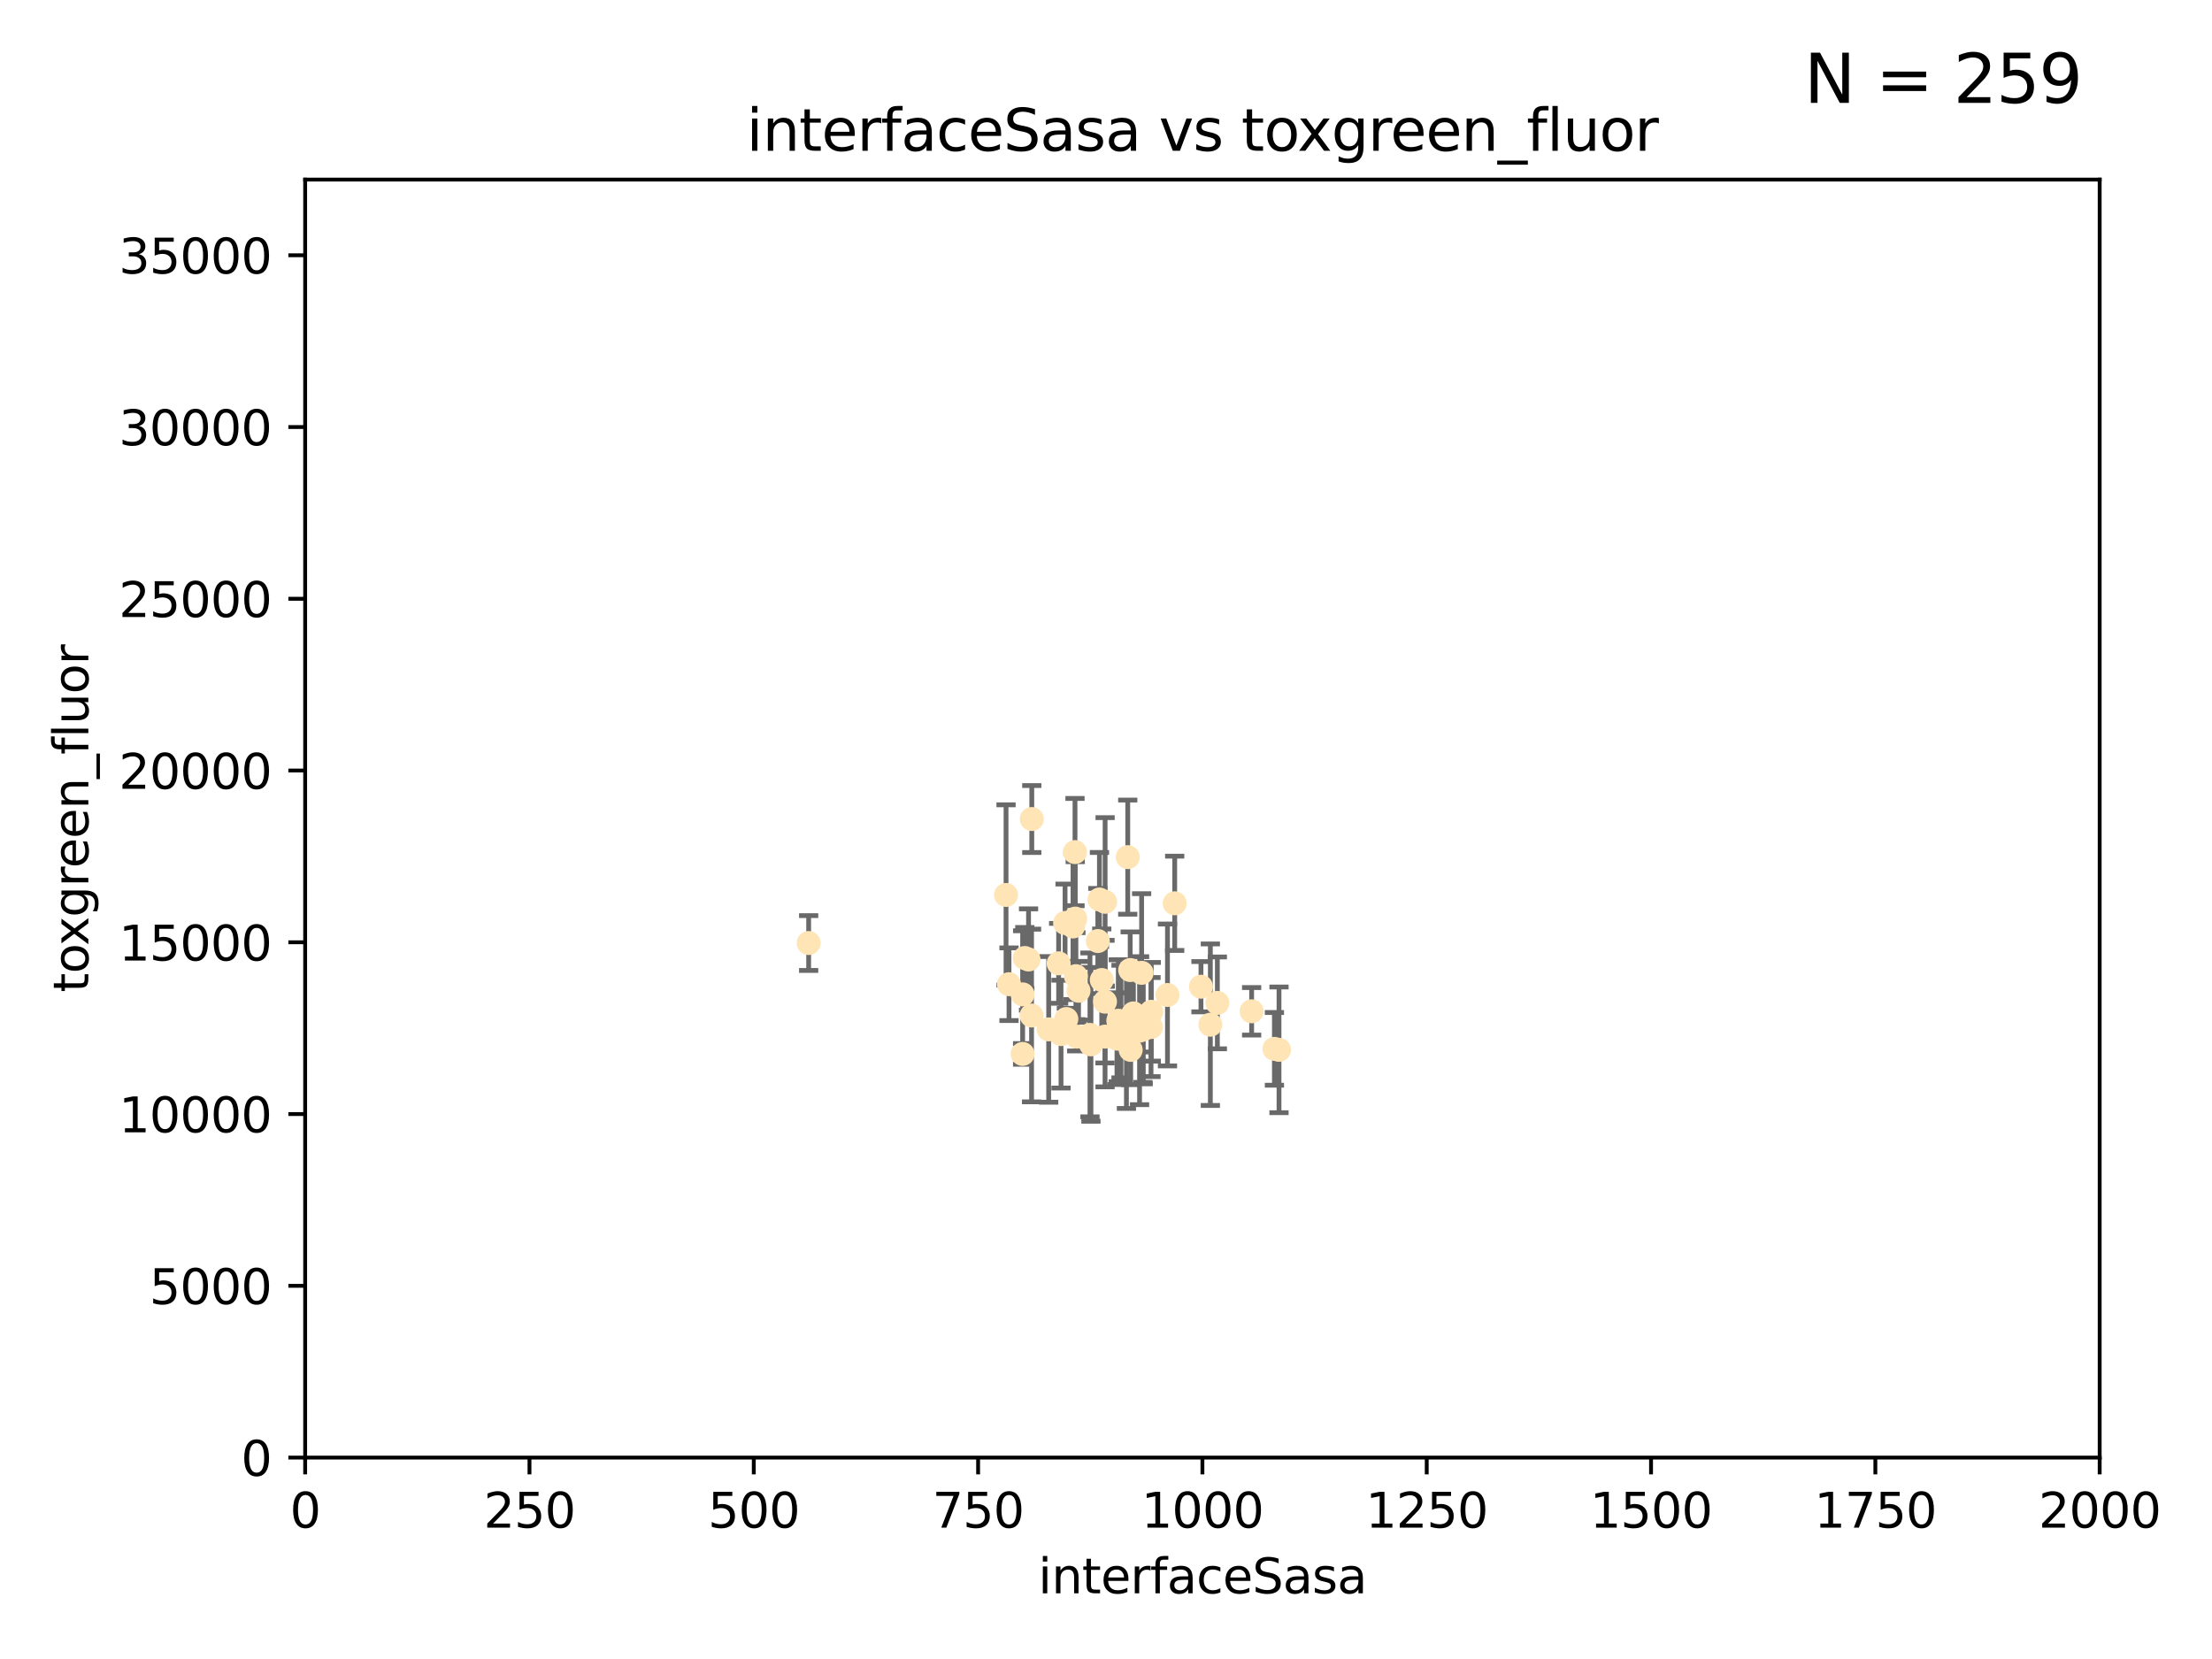 <?xml version="1.0" encoding="utf-8" standalone="no"?>
<!DOCTYPE svg PUBLIC "-//W3C//DTD SVG 1.1//EN"
  "http://www.w3.org/Graphics/SVG/1.1/DTD/svg11.dtd">
<svg xmlns:xlink="http://www.w3.org/1999/xlink" width="460.8pt" height="345.6pt" viewBox="0 0 460.8 345.6" xmlns="http://www.w3.org/2000/svg" version="1.1">
 <defs>
  <style type="text/css">*{stroke-linejoin: round; stroke-linecap: butt}</style>
 </defs>
 <g id="figure_1">
  <g id="patch_1">
   <path d="M 0 345.6 
L 460.8 345.6 
L 460.8 0 
L 0 0 
z
" style="fill: #ffffff"/>
  </g>
  <g id="axes_1">
   <g id="patch_2">
    <path d="M 63.571 303.64 
L 437.4 303.64 
L 437.4 37.411 
L 63.571 37.411 
z
" style="fill: #ffffff"/>
   </g>
   <g id="PathCollection_1">
    <defs>
     <path id="m22a53f3854" d="M 0 1.118 
C 0.297 1.118 0.581 1 0.791 0.791 
C 1 0.581 1.118 0.297 1.118 0 
C 1.118 -0.297 1 -0.581 0.791 -0.791 
C 0.581 -1 0.297 -1.118 0 -1.118 
C -0.297 -1.118 -0.581 -1 -0.791 -0.791 
C -1 -0.581 -1.118 -0.297 -1.118 0 
C -1.118 0.297 -1 0.581 -0.791 0.791 
C -0.581 1 -0.297 1.118 0 1.118 
z
" style="stroke: #ffe4b5"/>
    </defs>
    <g clip-path="url(#pc13fa989f6)">
     <use xlink:href="#m22a53f3854" x="265.484" y="218.495" style="fill: #ffe4b5; stroke: #ffe4b5"/>
     <use xlink:href="#m22a53f3854" x="234.929" y="178.555" style="fill: #ffe4b5; stroke: #ffe4b5"/>
     <use xlink:href="#m22a53f3854" x="230.202" y="215.941" style="fill: #ffe4b5; stroke: #ffe4b5"/>
     <use xlink:href="#m22a53f3854" x="244.712" y="188.175" style="fill: #ffe4b5; stroke: #ffe4b5"/>
     <use xlink:href="#m22a53f3854" x="266.441" y="218.702" style="fill: #ffe4b5; stroke: #ffe4b5"/>
     <use xlink:href="#m22a53f3854" x="210.194" y="205.03" style="fill: #ffe4b5; stroke: #ffe4b5"/>
     <use xlink:href="#m22a53f3854" x="227.06" y="215.588" style="fill: #ffe4b5; stroke: #ffe4b5"/>
     <use xlink:href="#m22a53f3854" x="229.035" y="187.381" style="fill: #ffe4b5; stroke: #ffe4b5"/>
     <use xlink:href="#m22a53f3854" x="214.94" y="170.618" style="fill: #ffe4b5; stroke: #ffe4b5"/>
     <use xlink:href="#m22a53f3854" x="236.108" y="211.111" style="fill: #ffe4b5; stroke: #ffe4b5"/>
     <use xlink:href="#m22a53f3854" x="250.185" y="205.548" style="fill: #ffe4b5; stroke: #ffe4b5"/>
     <use xlink:href="#m22a53f3854" x="214.263" y="199.882" style="fill: #ffe4b5; stroke: #ffe4b5"/>
     <use xlink:href="#m22a53f3854" x="214.893" y="211.549" style="fill: #ffe4b5; stroke: #ffe4b5"/>
     <use xlink:href="#m22a53f3854" x="243.207" y="207.272" style="fill: #ffe4b5; stroke: #ffe4b5"/>
     <use xlink:href="#m22a53f3854" x="223.529" y="193.001" style="fill: #ffe4b5; stroke: #ffe4b5"/>
     <use xlink:href="#m22a53f3854" x="224.297" y="215.945" style="fill: #ffe4b5; stroke: #ffe4b5"/>
     <use xlink:href="#m22a53f3854" x="228.699" y="196.034" style="fill: #ffe4b5; stroke: #ffe4b5"/>
     <use xlink:href="#m22a53f3854" x="221.873" y="192.271" style="fill: #ffe4b5; stroke: #ffe4b5"/>
     <use xlink:href="#m22a53f3854" x="235.439" y="202.079" style="fill: #ffe4b5; stroke: #ffe4b5"/>
     <use xlink:href="#m22a53f3854" x="233.529" y="212.81" style="fill: #ffe4b5; stroke: #ffe4b5"/>
     <use xlink:href="#m22a53f3854" x="213.484" y="199.568" style="fill: #ffe4b5; stroke: #ffe4b5"/>
     <use xlink:href="#m22a53f3854" x="222.138" y="212.281" style="fill: #ffe4b5; stroke: #ffe4b5"/>
     <use xlink:href="#m22a53f3854" x="213.034" y="207.149" style="fill: #ffe4b5; stroke: #ffe4b5"/>
     <use xlink:href="#m22a53f3854" x="230.194" y="208.663" style="fill: #ffe4b5; stroke: #ffe4b5"/>
     <use xlink:href="#m22a53f3854" x="223.991" y="191.361" style="fill: #ffe4b5; stroke: #ffe4b5"/>
     <use xlink:href="#m22a53f3854" x="235.544" y="218.71" style="fill: #ffe4b5; stroke: #ffe4b5"/>
     <use xlink:href="#m22a53f3854" x="232.688" y="216.371" style="fill: #ffe4b5; stroke: #ffe4b5"/>
     <use xlink:href="#m22a53f3854" x="239.777" y="213.954" style="fill: #ffe4b5; stroke: #ffe4b5"/>
     <use xlink:href="#m22a53f3854" x="218.46" y="214.438" style="fill: #ffe4b5; stroke: #ffe4b5"/>
     <use xlink:href="#m22a53f3854" x="237.822" y="202.659" style="fill: #ffe4b5; stroke: #ffe4b5"/>
     <use xlink:href="#m22a53f3854" x="220.534" y="200.681" style="fill: #ffe4b5; stroke: #ffe4b5"/>
     <use xlink:href="#m22a53f3854" x="230.215" y="187.862" style="fill: #ffe4b5; stroke: #ffe4b5"/>
     <use xlink:href="#m22a53f3854" x="234.656" y="216.977" style="fill: #ffe4b5; stroke: #ffe4b5"/>
     <use xlink:href="#m22a53f3854" x="260.738" y="210.674" style="fill: #ffe4b5; stroke: #ffe4b5"/>
     <use xlink:href="#m22a53f3854" x="227.263" y="217.558" style="fill: #ffe4b5; stroke: #ffe4b5"/>
     <use xlink:href="#m22a53f3854" x="239.828" y="210.774" style="fill: #ffe4b5; stroke: #ffe4b5"/>
     <use xlink:href="#m22a53f3854" x="209.576" y="186.434" style="fill: #ffe4b5; stroke: #ffe4b5"/>
     <use xlink:href="#m22a53f3854" x="224.129" y="203.351" style="fill: #ffe4b5; stroke: #ffe4b5"/>
     <use xlink:href="#m22a53f3854" x="238.14" y="214.285" style="fill: #ffe4b5; stroke: #ffe4b5"/>
     <use xlink:href="#m22a53f3854" x="223.944" y="177.503" style="fill: #ffe4b5; stroke: #ffe4b5"/>
     <use xlink:href="#m22a53f3854" x="232.962" y="212.634" style="fill: #ffe4b5; stroke: #ffe4b5"/>
     <use xlink:href="#m22a53f3854" x="252.14" y="213.466" style="fill: #ffe4b5; stroke: #ffe4b5"/>
     <use xlink:href="#m22a53f3854" x="253.598" y="208.92" style="fill: #ffe4b5; stroke: #ffe4b5"/>
     <use xlink:href="#m22a53f3854" x="238.091" y="214.469" style="fill: #ffe4b5; stroke: #ffe4b5"/>
     <use xlink:href="#m22a53f3854" x="229.519" y="204.155" style="fill: #ffe4b5; stroke: #ffe4b5"/>
     <use xlink:href="#m22a53f3854" x="221.03" y="215.426" style="fill: #ffe4b5; stroke: #ffe4b5"/>
     <use xlink:href="#m22a53f3854" x="237.392" y="214.706" style="fill: #ffe4b5; stroke: #ffe4b5"/>
     <use xlink:href="#m22a53f3854" x="213.026" y="219.552" style="fill: #ffe4b5; stroke: #ffe4b5"/>
     <use xlink:href="#m22a53f3854" x="224.678" y="206.388" style="fill: #ffe4b5; stroke: #ffe4b5"/>
     <use xlink:href="#m22a53f3854" x="168.458" y="196.449" style="fill: #ffe4b5; stroke: #ffe4b5"/>
    </g>
   </g>
   <g id="matplotlib.axis_1">
    <g id="xtick_1">
     <g id="line2d_1">
      <defs>
       <path id="mfa3b1c2ce4" d="M 0 0 
L 0 3.5 
" style="stroke: #000000; stroke-width: 0.8"/>
      </defs>
      <g>
       <use xlink:href="#mfa3b1c2ce4" x="63.571" y="303.64" style="stroke: #000000; stroke-width: 0.8"/>
      </g>
     </g>
     <g id="text_1">
      <!-- 0 -->
      <g transform="translate(60.39 318.238)scale(0.1 -0.1)">
       <defs>
        <path id="DejaVuSans-30" d="M 2034 4250 
Q 1547 4250 1301 3770 
Q 1056 3291 1056 2328 
Q 1056 1369 1301 889 
Q 1547 409 2034 409 
Q 2525 409 2770 889 
Q 3016 1369 3016 2328 
Q 3016 3291 2770 3770 
Q 2525 4250 2034 4250 
z
M 2034 4750 
Q 2819 4750 3233 4129 
Q 3647 3509 3647 2328 
Q 3647 1150 3233 529 
Q 2819 -91 2034 -91 
Q 1250 -91 836 529 
Q 422 1150 422 2328 
Q 422 3509 836 4129 
Q 1250 4750 2034 4750 
z
" transform="scale(0.016)"/>
       </defs>
       <use xlink:href="#DejaVuSans-30"/>
      </g>
     </g>
    </g>
    <g id="xtick_2">
     <g id="line2d_2">
      <g>
       <use xlink:href="#mfa3b1c2ce4" x="110.3" y="303.64" style="stroke: #000000; stroke-width: 0.8"/>
      </g>
     </g>
     <g id="text_2">
      <!-- 250 -->
      <g transform="translate(100.756 318.238)scale(0.1 -0.1)">
       <defs>
        <path id="DejaVuSans-32" d="M 1228 531 
L 3431 531 
L 3431 0 
L 469 0 
L 469 531 
Q 828 903 1448 1529 
Q 2069 2156 2228 2338 
Q 2531 2678 2651 2914 
Q 2772 3150 2772 3378 
Q 2772 3750 2511 3984 
Q 2250 4219 1831 4219 
Q 1534 4219 1204 4116 
Q 875 4013 500 3803 
L 500 4441 
Q 881 4594 1212 4672 
Q 1544 4750 1819 4750 
Q 2544 4750 2975 4387 
Q 3406 4025 3406 3419 
Q 3406 3131 3298 2873 
Q 3191 2616 2906 2266 
Q 2828 2175 2409 1742 
Q 1991 1309 1228 531 
z
" transform="scale(0.016)"/>
        <path id="DejaVuSans-35" d="M 691 4666 
L 3169 4666 
L 3169 4134 
L 1269 4134 
L 1269 2991 
Q 1406 3038 1543 3061 
Q 1681 3084 1819 3084 
Q 2600 3084 3056 2656 
Q 3513 2228 3513 1497 
Q 3513 744 3044 326 
Q 2575 -91 1722 -91 
Q 1428 -91 1123 -41 
Q 819 9 494 109 
L 494 744 
Q 775 591 1075 516 
Q 1375 441 1709 441 
Q 2250 441 2565 725 
Q 2881 1009 2881 1497 
Q 2881 1984 2565 2268 
Q 2250 2553 1709 2553 
Q 1456 2553 1204 2497 
Q 953 2441 691 2322 
L 691 4666 
z
" transform="scale(0.016)"/>
       </defs>
       <use xlink:href="#DejaVuSans-32"/>
       <use xlink:href="#DejaVuSans-35" x="63.623"/>
       <use xlink:href="#DejaVuSans-30" x="127.246"/>
      </g>
     </g>
    </g>
    <g id="xtick_3">
     <g id="line2d_3">
      <g>
       <use xlink:href="#mfa3b1c2ce4" x="157.028" y="303.64" style="stroke: #000000; stroke-width: 0.8"/>
      </g>
     </g>
     <g id="text_3">
      <!-- 500 -->
      <g transform="translate(147.485 318.238)scale(0.1 -0.1)">
       <use xlink:href="#DejaVuSans-35"/>
       <use xlink:href="#DejaVuSans-30" x="63.623"/>
       <use xlink:href="#DejaVuSans-30" x="127.246"/>
      </g>
     </g>
    </g>
    <g id="xtick_4">
     <g id="line2d_4">
      <g>
       <use xlink:href="#mfa3b1c2ce4" x="203.757" y="303.64" style="stroke: #000000; stroke-width: 0.8"/>
      </g>
     </g>
     <g id="text_4">
      <!-- 750 -->
      <g transform="translate(194.213 318.238)scale(0.1 -0.1)">
       <defs>
        <path id="DejaVuSans-37" d="M 525 4666 
L 3525 4666 
L 3525 4397 
L 1831 0 
L 1172 0 
L 2766 4134 
L 525 4134 
L 525 4666 
z
" transform="scale(0.016)"/>
       </defs>
       <use xlink:href="#DejaVuSans-37"/>
       <use xlink:href="#DejaVuSans-35" x="63.623"/>
       <use xlink:href="#DejaVuSans-30" x="127.246"/>
      </g>
     </g>
    </g>
    <g id="xtick_5">
     <g id="line2d_5">
      <g>
       <use xlink:href="#mfa3b1c2ce4" x="250.486" y="303.64" style="stroke: #000000; stroke-width: 0.8"/>
      </g>
     </g>
     <g id="text_5">
      <!-- 1000 -->
      <g transform="translate(237.761 318.238)scale(0.1 -0.1)">
       <defs>
        <path id="DejaVuSans-31" d="M 794 531 
L 1825 531 
L 1825 4091 
L 703 3866 
L 703 4441 
L 1819 4666 
L 2450 4666 
L 2450 531 
L 3481 531 
L 3481 0 
L 794 0 
L 794 531 
z
" transform="scale(0.016)"/>
       </defs>
       <use xlink:href="#DejaVuSans-31"/>
       <use xlink:href="#DejaVuSans-30" x="63.623"/>
       <use xlink:href="#DejaVuSans-30" x="127.246"/>
       <use xlink:href="#DejaVuSans-30" x="190.869"/>
      </g>
     </g>
    </g>
    <g id="xtick_6">
     <g id="line2d_6">
      <g>
       <use xlink:href="#mfa3b1c2ce4" x="297.214" y="303.64" style="stroke: #000000; stroke-width: 0.8"/>
      </g>
     </g>
     <g id="text_6">
      <!-- 1250 -->
      <g transform="translate(284.489 318.238)scale(0.1 -0.1)">
       <use xlink:href="#DejaVuSans-31"/>
       <use xlink:href="#DejaVuSans-32" x="63.623"/>
       <use xlink:href="#DejaVuSans-35" x="127.246"/>
       <use xlink:href="#DejaVuSans-30" x="190.869"/>
      </g>
     </g>
    </g>
    <g id="xtick_7">
     <g id="line2d_7">
      <g>
       <use xlink:href="#mfa3b1c2ce4" x="343.943" y="303.64" style="stroke: #000000; stroke-width: 0.8"/>
      </g>
     </g>
     <g id="text_7">
      <!-- 1500 -->
      <g transform="translate(331.218 318.238)scale(0.1 -0.1)">
       <use xlink:href="#DejaVuSans-31"/>
       <use xlink:href="#DejaVuSans-35" x="63.623"/>
       <use xlink:href="#DejaVuSans-30" x="127.246"/>
       <use xlink:href="#DejaVuSans-30" x="190.869"/>
      </g>
     </g>
    </g>
    <g id="xtick_8">
     <g id="line2d_8">
      <g>
       <use xlink:href="#mfa3b1c2ce4" x="390.671" y="303.64" style="stroke: #000000; stroke-width: 0.8"/>
      </g>
     </g>
     <g id="text_8">
      <!-- 1750 -->
      <g transform="translate(377.946 318.238)scale(0.1 -0.1)">
       <use xlink:href="#DejaVuSans-31"/>
       <use xlink:href="#DejaVuSans-37" x="63.623"/>
       <use xlink:href="#DejaVuSans-35" x="127.246"/>
       <use xlink:href="#DejaVuSans-30" x="190.869"/>
      </g>
     </g>
    </g>
    <g id="xtick_9">
     <g id="line2d_9">
      <g>
       <use xlink:href="#mfa3b1c2ce4" x="437.4" y="303.64" style="stroke: #000000; stroke-width: 0.8"/>
      </g>
     </g>
     <g id="text_9">
      <!-- 2000 -->
      <g transform="translate(424.675 318.238)scale(0.1 -0.1)">
       <use xlink:href="#DejaVuSans-32"/>
       <use xlink:href="#DejaVuSans-30" x="63.623"/>
       <use xlink:href="#DejaVuSans-30" x="127.246"/>
       <use xlink:href="#DejaVuSans-30" x="190.869"/>
      </g>
     </g>
    </g>
    <g id="text_10">
     <!-- interfaceSasa -->
     <g transform="translate(216.279 331.917)scale(0.1 -0.1)">
      <defs>
       <path id="DejaVuSans-69" d="M 603 3500 
L 1178 3500 
L 1178 0 
L 603 0 
L 603 3500 
z
M 603 4863 
L 1178 4863 
L 1178 4134 
L 603 4134 
L 603 4863 
z
" transform="scale(0.016)"/>
       <path id="DejaVuSans-6e" d="M 3513 2113 
L 3513 0 
L 2938 0 
L 2938 2094 
Q 2938 2591 2744 2837 
Q 2550 3084 2163 3084 
Q 1697 3084 1428 2787 
Q 1159 2491 1159 1978 
L 1159 0 
L 581 0 
L 581 3500 
L 1159 3500 
L 1159 2956 
Q 1366 3272 1645 3428 
Q 1925 3584 2291 3584 
Q 2894 3584 3203 3211 
Q 3513 2838 3513 2113 
z
" transform="scale(0.016)"/>
       <path id="DejaVuSans-74" d="M 1172 4494 
L 1172 3500 
L 2356 3500 
L 2356 3053 
L 1172 3053 
L 1172 1153 
Q 1172 725 1289 603 
Q 1406 481 1766 481 
L 2356 481 
L 2356 0 
L 1766 0 
Q 1100 0 847 248 
Q 594 497 594 1153 
L 594 3053 
L 172 3053 
L 172 3500 
L 594 3500 
L 594 4494 
L 1172 4494 
z
" transform="scale(0.016)"/>
       <path id="DejaVuSans-65" d="M 3597 1894 
L 3597 1613 
L 953 1613 
Q 991 1019 1311 708 
Q 1631 397 2203 397 
Q 2534 397 2845 478 
Q 3156 559 3463 722 
L 3463 178 
Q 3153 47 2828 -22 
Q 2503 -91 2169 -91 
Q 1331 -91 842 396 
Q 353 884 353 1716 
Q 353 2575 817 3079 
Q 1281 3584 2069 3584 
Q 2775 3584 3186 3129 
Q 3597 2675 3597 1894 
z
M 3022 2063 
Q 3016 2534 2758 2815 
Q 2500 3097 2075 3097 
Q 1594 3097 1305 2825 
Q 1016 2553 972 2059 
L 3022 2063 
z
" transform="scale(0.016)"/>
       <path id="DejaVuSans-72" d="M 2631 2963 
Q 2534 3019 2420 3045 
Q 2306 3072 2169 3072 
Q 1681 3072 1420 2755 
Q 1159 2438 1159 1844 
L 1159 0 
L 581 0 
L 581 3500 
L 1159 3500 
L 1159 2956 
Q 1341 3275 1631 3429 
Q 1922 3584 2338 3584 
Q 2397 3584 2469 3576 
Q 2541 3569 2628 3553 
L 2631 2963 
z
" transform="scale(0.016)"/>
       <path id="DejaVuSans-66" d="M 2375 4863 
L 2375 4384 
L 1825 4384 
Q 1516 4384 1395 4259 
Q 1275 4134 1275 3809 
L 1275 3500 
L 2222 3500 
L 2222 3053 
L 1275 3053 
L 1275 0 
L 697 0 
L 697 3053 
L 147 3053 
L 147 3500 
L 697 3500 
L 697 3744 
Q 697 4328 969 4595 
Q 1241 4863 1831 4863 
L 2375 4863 
z
" transform="scale(0.016)"/>
       <path id="DejaVuSans-61" d="M 2194 1759 
Q 1497 1759 1228 1600 
Q 959 1441 959 1056 
Q 959 750 1161 570 
Q 1363 391 1709 391 
Q 2188 391 2477 730 
Q 2766 1069 2766 1631 
L 2766 1759 
L 2194 1759 
z
M 3341 1997 
L 3341 0 
L 2766 0 
L 2766 531 
Q 2569 213 2275 61 
Q 1981 -91 1556 -91 
Q 1019 -91 701 211 
Q 384 513 384 1019 
Q 384 1609 779 1909 
Q 1175 2209 1959 2209 
L 2766 2209 
L 2766 2266 
Q 2766 2663 2505 2880 
Q 2244 3097 1772 3097 
Q 1472 3097 1187 3025 
Q 903 2953 641 2809 
L 641 3341 
Q 956 3463 1253 3523 
Q 1550 3584 1831 3584 
Q 2591 3584 2966 3190 
Q 3341 2797 3341 1997 
z
" transform="scale(0.016)"/>
       <path id="DejaVuSans-63" d="M 3122 3366 
L 3122 2828 
Q 2878 2963 2633 3030 
Q 2388 3097 2138 3097 
Q 1578 3097 1268 2742 
Q 959 2388 959 1747 
Q 959 1106 1268 751 
Q 1578 397 2138 397 
Q 2388 397 2633 464 
Q 2878 531 3122 666 
L 3122 134 
Q 2881 22 2623 -34 
Q 2366 -91 2075 -91 
Q 1284 -91 818 406 
Q 353 903 353 1747 
Q 353 2603 823 3093 
Q 1294 3584 2113 3584 
Q 2378 3584 2631 3529 
Q 2884 3475 3122 3366 
z
" transform="scale(0.016)"/>
       <path id="DejaVuSans-53" d="M 3425 4513 
L 3425 3897 
Q 3066 4069 2747 4153 
Q 2428 4238 2131 4238 
Q 1616 4238 1336 4038 
Q 1056 3838 1056 3469 
Q 1056 3159 1242 3001 
Q 1428 2844 1947 2747 
L 2328 2669 
Q 3034 2534 3370 2195 
Q 3706 1856 3706 1288 
Q 3706 609 3251 259 
Q 2797 -91 1919 -91 
Q 1588 -91 1214 -16 
Q 841 59 441 206 
L 441 856 
Q 825 641 1194 531 
Q 1563 422 1919 422 
Q 2459 422 2753 634 
Q 3047 847 3047 1241 
Q 3047 1584 2836 1778 
Q 2625 1972 2144 2069 
L 1759 2144 
Q 1053 2284 737 2584 
Q 422 2884 422 3419 
Q 422 4038 858 4394 
Q 1294 4750 2059 4750 
Q 2388 4750 2728 4690 
Q 3069 4631 3425 4513 
z
" transform="scale(0.016)"/>
       <path id="DejaVuSans-73" d="M 2834 3397 
L 2834 2853 
Q 2591 2978 2328 3040 
Q 2066 3103 1784 3103 
Q 1356 3103 1142 2972 
Q 928 2841 928 2578 
Q 928 2378 1081 2264 
Q 1234 2150 1697 2047 
L 1894 2003 
Q 2506 1872 2764 1633 
Q 3022 1394 3022 966 
Q 3022 478 2636 193 
Q 2250 -91 1575 -91 
Q 1294 -91 989 -36 
Q 684 19 347 128 
L 347 722 
Q 666 556 975 473 
Q 1284 391 1588 391 
Q 1994 391 2212 530 
Q 2431 669 2431 922 
Q 2431 1156 2273 1281 
Q 2116 1406 1581 1522 
L 1381 1569 
Q 847 1681 609 1914 
Q 372 2147 372 2553 
Q 372 3047 722 3315 
Q 1072 3584 1716 3584 
Q 2034 3584 2315 3537 
Q 2597 3491 2834 3397 
z
" transform="scale(0.016)"/>
      </defs>
      <use xlink:href="#DejaVuSans-69"/>
      <use xlink:href="#DejaVuSans-6e" x="27.783"/>
      <use xlink:href="#DejaVuSans-74" x="91.162"/>
      <use xlink:href="#DejaVuSans-65" x="130.371"/>
      <use xlink:href="#DejaVuSans-72" x="191.895"/>
      <use xlink:href="#DejaVuSans-66" x="233.008"/>
      <use xlink:href="#DejaVuSans-61" x="268.213"/>
      <use xlink:href="#DejaVuSans-63" x="329.492"/>
      <use xlink:href="#DejaVuSans-65" x="384.473"/>
      <use xlink:href="#DejaVuSans-53" x="445.996"/>
      <use xlink:href="#DejaVuSans-61" x="509.473"/>
      <use xlink:href="#DejaVuSans-73" x="570.752"/>
      <use xlink:href="#DejaVuSans-61" x="622.852"/>
     </g>
    </g>
   </g>
   <g id="matplotlib.axis_2">
    <g id="ytick_1">
     <g id="line2d_10">
      <defs>
       <path id="m74f83dabbb" d="M 0 0 
L -3.5 0 
" style="stroke: #000000; stroke-width: 0.8"/>
      </defs>
      <g>
       <use xlink:href="#m74f83dabbb" x="63.571" y="303.64" style="stroke: #000000; stroke-width: 0.8"/>
      </g>
     </g>
     <g id="text_11">
      <!-- 0 -->
      <g transform="translate(50.209 307.439)scale(0.1 -0.1)">
       <use xlink:href="#DejaVuSans-30"/>
      </g>
     </g>
    </g>
    <g id="ytick_2">
     <g id="line2d_11">
      <g>
       <use xlink:href="#m74f83dabbb" x="63.571" y="267.859" style="stroke: #000000; stroke-width: 0.8"/>
      </g>
     </g>
     <g id="text_12">
      <!-- 5000 -->
      <g transform="translate(31.121 271.658)scale(0.1 -0.1)">
       <use xlink:href="#DejaVuSans-35"/>
       <use xlink:href="#DejaVuSans-30" x="63.623"/>
       <use xlink:href="#DejaVuSans-30" x="127.246"/>
       <use xlink:href="#DejaVuSans-30" x="190.869"/>
      </g>
     </g>
    </g>
    <g id="ytick_3">
     <g id="line2d_12">
      <g>
       <use xlink:href="#m74f83dabbb" x="63.571" y="232.078" style="stroke: #000000; stroke-width: 0.8"/>
      </g>
     </g>
     <g id="text_13">
      <!-- 10000 -->
      <g transform="translate(24.759 235.878)scale(0.1 -0.1)">
       <use xlink:href="#DejaVuSans-31"/>
       <use xlink:href="#DejaVuSans-30" x="63.623"/>
       <use xlink:href="#DejaVuSans-30" x="127.246"/>
       <use xlink:href="#DejaVuSans-30" x="190.869"/>
       <use xlink:href="#DejaVuSans-30" x="254.492"/>
      </g>
     </g>
    </g>
    <g id="ytick_4">
     <g id="line2d_13">
      <g>
       <use xlink:href="#m74f83dabbb" x="63.571" y="196.298" style="stroke: #000000; stroke-width: 0.8"/>
      </g>
     </g>
     <g id="text_14">
      <!-- 15000 -->
      <g transform="translate(24.759 200.097)scale(0.1 -0.1)">
       <use xlink:href="#DejaVuSans-31"/>
       <use xlink:href="#DejaVuSans-35" x="63.623"/>
       <use xlink:href="#DejaVuSans-30" x="127.246"/>
       <use xlink:href="#DejaVuSans-30" x="190.869"/>
       <use xlink:href="#DejaVuSans-30" x="254.492"/>
      </g>
     </g>
    </g>
    <g id="ytick_5">
     <g id="line2d_14">
      <g>
       <use xlink:href="#m74f83dabbb" x="63.571" y="160.517" style="stroke: #000000; stroke-width: 0.8"/>
      </g>
     </g>
     <g id="text_15">
      <!-- 20000 -->
      <g transform="translate(24.759 164.316)scale(0.1 -0.1)">
       <use xlink:href="#DejaVuSans-32"/>
       <use xlink:href="#DejaVuSans-30" x="63.623"/>
       <use xlink:href="#DejaVuSans-30" x="127.246"/>
       <use xlink:href="#DejaVuSans-30" x="190.869"/>
       <use xlink:href="#DejaVuSans-30" x="254.492"/>
      </g>
     </g>
    </g>
    <g id="ytick_6">
     <g id="line2d_15">
      <g>
       <use xlink:href="#m74f83dabbb" x="63.571" y="124.736" style="stroke: #000000; stroke-width: 0.8"/>
      </g>
     </g>
     <g id="text_16">
      <!-- 25000 -->
      <g transform="translate(24.759 128.535)scale(0.1 -0.1)">
       <use xlink:href="#DejaVuSans-32"/>
       <use xlink:href="#DejaVuSans-35" x="63.623"/>
       <use xlink:href="#DejaVuSans-30" x="127.246"/>
       <use xlink:href="#DejaVuSans-30" x="190.869"/>
       <use xlink:href="#DejaVuSans-30" x="254.492"/>
      </g>
     </g>
    </g>
    <g id="ytick_7">
     <g id="line2d_16">
      <g>
       <use xlink:href="#m74f83dabbb" x="63.571" y="88.955" style="stroke: #000000; stroke-width: 0.8"/>
      </g>
     </g>
     <g id="text_17">
      <!-- 30000 -->
      <g transform="translate(24.759 92.754)scale(0.1 -0.1)">
       <defs>
        <path id="DejaVuSans-33" d="M 2597 2516 
Q 3050 2419 3304 2112 
Q 3559 1806 3559 1356 
Q 3559 666 3084 287 
Q 2609 -91 1734 -91 
Q 1441 -91 1130 -33 
Q 819 25 488 141 
L 488 750 
Q 750 597 1062 519 
Q 1375 441 1716 441 
Q 2309 441 2620 675 
Q 2931 909 2931 1356 
Q 2931 1769 2642 2001 
Q 2353 2234 1838 2234 
L 1294 2234 
L 1294 2753 
L 1863 2753 
Q 2328 2753 2575 2939 
Q 2822 3125 2822 3475 
Q 2822 3834 2567 4026 
Q 2313 4219 1838 4219 
Q 1578 4219 1281 4162 
Q 984 4106 628 3988 
L 628 4550 
Q 988 4650 1302 4700 
Q 1616 4750 1894 4750 
Q 2613 4750 3031 4423 
Q 3450 4097 3450 3541 
Q 3450 3153 3228 2886 
Q 3006 2619 2597 2516 
z
" transform="scale(0.016)"/>
       </defs>
       <use xlink:href="#DejaVuSans-33"/>
       <use xlink:href="#DejaVuSans-30" x="63.623"/>
       <use xlink:href="#DejaVuSans-30" x="127.246"/>
       <use xlink:href="#DejaVuSans-30" x="190.869"/>
       <use xlink:href="#DejaVuSans-30" x="254.492"/>
      </g>
     </g>
    </g>
    <g id="ytick_8">
     <g id="line2d_17">
      <g>
       <use xlink:href="#m74f83dabbb" x="63.571" y="53.174" style="stroke: #000000; stroke-width: 0.8"/>
      </g>
     </g>
     <g id="text_18">
      <!-- 35000 -->
      <g transform="translate(24.759 56.974)scale(0.1 -0.1)">
       <use xlink:href="#DejaVuSans-33"/>
       <use xlink:href="#DejaVuSans-35" x="63.623"/>
       <use xlink:href="#DejaVuSans-30" x="127.246"/>
       <use xlink:href="#DejaVuSans-30" x="190.869"/>
       <use xlink:href="#DejaVuSans-30" x="254.492"/>
      </g>
     </g>
    </g>
    <g id="text_19">
     <!-- toxgreen_fluor -->
     <g transform="translate(18.401 206.72)rotate(-90)scale(0.1 -0.1)">
      <defs>
       <path id="DejaVuSans-6f" d="M 1959 3097 
Q 1497 3097 1228 2736 
Q 959 2375 959 1747 
Q 959 1119 1226 758 
Q 1494 397 1959 397 
Q 2419 397 2687 759 
Q 2956 1122 2956 1747 
Q 2956 2369 2687 2733 
Q 2419 3097 1959 3097 
z
M 1959 3584 
Q 2709 3584 3137 3096 
Q 3566 2609 3566 1747 
Q 3566 888 3137 398 
Q 2709 -91 1959 -91 
Q 1206 -91 779 398 
Q 353 888 353 1747 
Q 353 2609 779 3096 
Q 1206 3584 1959 3584 
z
" transform="scale(0.016)"/>
       <path id="DejaVuSans-78" d="M 3513 3500 
L 2247 1797 
L 3578 0 
L 2900 0 
L 1881 1375 
L 863 0 
L 184 0 
L 1544 1831 
L 300 3500 
L 978 3500 
L 1906 2253 
L 2834 3500 
L 3513 3500 
z
" transform="scale(0.016)"/>
       <path id="DejaVuSans-67" d="M 2906 1791 
Q 2906 2416 2648 2759 
Q 2391 3103 1925 3103 
Q 1463 3103 1205 2759 
Q 947 2416 947 1791 
Q 947 1169 1205 825 
Q 1463 481 1925 481 
Q 2391 481 2648 825 
Q 2906 1169 2906 1791 
z
M 3481 434 
Q 3481 -459 3084 -895 
Q 2688 -1331 1869 -1331 
Q 1566 -1331 1297 -1286 
Q 1028 -1241 775 -1147 
L 775 -588 
Q 1028 -725 1275 -790 
Q 1522 -856 1778 -856 
Q 2344 -856 2625 -561 
Q 2906 -266 2906 331 
L 2906 616 
Q 2728 306 2450 153 
Q 2172 0 1784 0 
Q 1141 0 747 490 
Q 353 981 353 1791 
Q 353 2603 747 3093 
Q 1141 3584 1784 3584 
Q 2172 3584 2450 3431 
Q 2728 3278 2906 2969 
L 2906 3500 
L 3481 3500 
L 3481 434 
z
" transform="scale(0.016)"/>
       <path id="DejaVuSans-5f" d="M 3263 -1063 
L 3263 -1509 
L -63 -1509 
L -63 -1063 
L 3263 -1063 
z
" transform="scale(0.016)"/>
       <path id="DejaVuSans-6c" d="M 603 4863 
L 1178 4863 
L 1178 0 
L 603 0 
L 603 4863 
z
" transform="scale(0.016)"/>
       <path id="DejaVuSans-75" d="M 544 1381 
L 544 3500 
L 1119 3500 
L 1119 1403 
Q 1119 906 1312 657 
Q 1506 409 1894 409 
Q 2359 409 2629 706 
Q 2900 1003 2900 1516 
L 2900 3500 
L 3475 3500 
L 3475 0 
L 2900 0 
L 2900 538 
Q 2691 219 2414 64 
Q 2138 -91 1772 -91 
Q 1169 -91 856 284 
Q 544 659 544 1381 
z
M 1991 3584 
L 1991 3584 
z
" transform="scale(0.016)"/>
      </defs>
      <use xlink:href="#DejaVuSans-74"/>
      <use xlink:href="#DejaVuSans-6f" x="39.209"/>
      <use xlink:href="#DejaVuSans-78" x="97.266"/>
      <use xlink:href="#DejaVuSans-67" x="156.445"/>
      <use xlink:href="#DejaVuSans-72" x="219.922"/>
      <use xlink:href="#DejaVuSans-65" x="258.785"/>
      <use xlink:href="#DejaVuSans-65" x="320.309"/>
      <use xlink:href="#DejaVuSans-6e" x="381.832"/>
      <use xlink:href="#DejaVuSans-5f" x="445.211"/>
      <use xlink:href="#DejaVuSans-66" x="495.211"/>
      <use xlink:href="#DejaVuSans-6c" x="530.416"/>
      <use xlink:href="#DejaVuSans-75" x="558.199"/>
      <use xlink:href="#DejaVuSans-6f" x="621.578"/>
      <use xlink:href="#DejaVuSans-72" x="682.76"/>
     </g>
    </g>
   </g>
   <g id="LineCollection_1">
    <path d="M 265.484 226.066 
L 265.484 210.923 
" clip-path="url(#pc13fa989f6)" style="fill: none; stroke: #696969"/>
    <path d="M 234.929 190.445 
L 234.929 166.665 
" clip-path="url(#pc13fa989f6)" style="fill: none; stroke: #696969"/>
    <path d="M 230.202 226.412 
L 230.202 205.471 
" clip-path="url(#pc13fa989f6)" style="fill: none; stroke: #696969"/>
    <path d="M 244.712 197.995 
L 244.712 178.355 
" clip-path="url(#pc13fa989f6)" style="fill: none; stroke: #696969"/>
    <path d="M 266.441 231.795 
L 266.441 205.61 
" clip-path="url(#pc13fa989f6)" style="fill: none; stroke: #696969"/>
    <path d="M 210.194 212.597 
L 210.194 197.463 
" clip-path="url(#pc13fa989f6)" style="fill: none; stroke: #696969"/>
    <path d="M 227.06 232.654 
L 227.06 198.522 
" clip-path="url(#pc13fa989f6)" style="fill: none; stroke: #696969"/>
    <path d="M 229.035 197.173 
L 229.035 177.588 
" clip-path="url(#pc13fa989f6)" style="fill: none; stroke: #696969"/>
    <path d="M 214.94 177.592 
L 214.94 163.645 
" clip-path="url(#pc13fa989f6)" style="fill: none; stroke: #696969"/>
    <path d="M 236.108 218.682 
L 236.108 203.541 
" clip-path="url(#pc13fa989f6)" style="fill: none; stroke: #696969"/>
    <path d="M 250.185 210.788 
L 250.185 200.309 
" clip-path="url(#pc13fa989f6)" style="fill: none; stroke: #696969"/>
    <path d="M 214.263 210.43 
L 214.263 189.334 
" clip-path="url(#pc13fa989f6)" style="fill: none; stroke: #696969"/>
    <path d="M 214.893 229.537 
L 214.893 193.562 
" clip-path="url(#pc13fa989f6)" style="fill: none; stroke: #696969"/>
    <path d="M 243.207 222.054 
L 243.207 192.49 
" clip-path="url(#pc13fa989f6)" style="fill: none; stroke: #696969"/>
    <path d="M 223.529 208.22 
L 223.529 177.781 
" clip-path="url(#pc13fa989f6)" style="fill: none; stroke: #696969"/>
    <path d="M 224.297 218.93 
L 224.297 212.959 
" clip-path="url(#pc13fa989f6)" style="fill: none; stroke: #696969"/>
    <path d="M 228.699 206.993 
L 228.699 185.076 
" clip-path="url(#pc13fa989f6)" style="fill: none; stroke: #696969"/>
    <path d="M 221.873 200.379 
L 221.873 184.164 
" clip-path="url(#pc13fa989f6)" style="fill: none; stroke: #696969"/>
    <path d="M 235.439 210.026 
L 235.439 194.131 
" clip-path="url(#pc13fa989f6)" style="fill: none; stroke: #696969"/>
    <path d="M 233.529 224.535 
L 233.529 201.085 
" clip-path="url(#pc13fa989f6)" style="fill: none; stroke: #696969"/>
    <path d="M 213.484 205.923 
L 213.484 193.213 
" clip-path="url(#pc13fa989f6)" style="fill: none; stroke: #696969"/>
    <path d="M 222.138 214.519 
L 222.138 210.043 
" clip-path="url(#pc13fa989f6)" style="fill: none; stroke: #696969"/>
    <path d="M 213.034 220.407 
L 213.034 193.891 
" clip-path="url(#pc13fa989f6)" style="fill: none; stroke: #696969"/>
    <path d="M 230.194 221.435 
L 230.194 195.892 
" clip-path="url(#pc13fa989f6)" style="fill: none; stroke: #696969"/>
    <path d="M 223.991 203.209 
L 223.991 179.513 
" clip-path="url(#pc13fa989f6)" style="fill: none; stroke: #696969"/>
    <path d="M 235.544 225.957 
L 235.544 211.463 
" clip-path="url(#pc13fa989f6)" style="fill: none; stroke: #696969"/>
    <path d="M 232.688 225.922 
L 232.688 206.819 
" clip-path="url(#pc13fa989f6)" style="fill: none; stroke: #696969"/>
    <path d="M 239.777 224.271 
L 239.777 203.636 
" clip-path="url(#pc13fa989f6)" style="fill: none; stroke: #696969"/>
    <path d="M 218.46 229.612 
L 218.46 199.264 
" clip-path="url(#pc13fa989f6)" style="fill: none; stroke: #696969"/>
    <path d="M 237.822 219.15 
L 237.822 186.169 
" clip-path="url(#pc13fa989f6)" style="fill: none; stroke: #696969"/>
    <path d="M 220.534 209.001 
L 220.534 192.362 
" clip-path="url(#pc13fa989f6)" style="fill: none; stroke: #696969"/>
    <path d="M 230.215 205.39 
L 230.215 170.334 
" clip-path="url(#pc13fa989f6)" style="fill: none; stroke: #696969"/>
    <path d="M 234.656 230.911 
L 234.656 203.043 
" clip-path="url(#pc13fa989f6)" style="fill: none; stroke: #696969"/>
    <path d="M 260.738 215.623 
L 260.738 205.726 
" clip-path="url(#pc13fa989f6)" style="fill: none; stroke: #696969"/>
    <path d="M 227.263 233.57 
L 227.263 201.546 
" clip-path="url(#pc13fa989f6)" style="fill: none; stroke: #696969"/>
    <path d="M 239.828 221.051 
L 239.828 200.496 
" clip-path="url(#pc13fa989f6)" style="fill: none; stroke: #696969"/>
    <path d="M 209.576 205.211 
L 209.576 167.657 
" clip-path="url(#pc13fa989f6)" style="fill: none; stroke: #696969"/>
    <path d="M 224.129 212.411 
L 224.129 194.292 
" clip-path="url(#pc13fa989f6)" style="fill: none; stroke: #696969"/>
    <path d="M 238.14 225.781 
L 238.14 202.789 
" clip-path="url(#pc13fa989f6)" style="fill: none; stroke: #696969"/>
    <path d="M 223.944 188.678 
L 223.944 166.329 
" clip-path="url(#pc13fa989f6)" style="fill: none; stroke: #696969"/>
    <path d="M 232.962 225.332 
L 232.962 199.936 
" clip-path="url(#pc13fa989f6)" style="fill: none; stroke: #696969"/>
    <path d="M 252.14 230.291 
L 252.14 196.641 
" clip-path="url(#pc13fa989f6)" style="fill: none; stroke: #696969"/>
    <path d="M 253.598 218.484 
L 253.598 199.356 
" clip-path="url(#pc13fa989f6)" style="fill: none; stroke: #696969"/>
    <path d="M 238.091 225.487 
L 238.091 203.451 
" clip-path="url(#pc13fa989f6)" style="fill: none; stroke: #696969"/>
    <path d="M 229.519 214.795 
L 229.519 193.515 
" clip-path="url(#pc13fa989f6)" style="fill: none; stroke: #696969"/>
    <path d="M 221.03 226.655 
L 221.03 204.197 
" clip-path="url(#pc13fa989f6)" style="fill: none; stroke: #696969"/>
    <path d="M 237.392 230.12 
L 237.392 199.291 
" clip-path="url(#pc13fa989f6)" style="fill: none; stroke: #696969"/>
    <path d="M 213.026 221.709 
L 213.026 217.396 
" clip-path="url(#pc13fa989f6)" style="fill: none; stroke: #696969"/>
    <path d="M 224.678 212.492 
L 224.678 200.284 
" clip-path="url(#pc13fa989f6)" style="fill: none; stroke: #696969"/>
    <path d="M 168.458 202.16 
L 168.458 190.737 
" clip-path="url(#pc13fa989f6)" style="fill: none; stroke: #696969"/>
   </g>
   <g id="line2d_18">
    <defs>
     <path id="m10902272c9" d="M 2 0 
L -2 -0 
" style="stroke: #696969"/>
    </defs>
    <g clip-path="url(#pc13fa989f6)">
     <use xlink:href="#m10902272c9" x="265.484" y="226.066" style="fill: #696969; stroke: #696969"/>
     <use xlink:href="#m10902272c9" x="234.929" y="190.445" style="fill: #696969; stroke: #696969"/>
     <use xlink:href="#m10902272c9" x="230.202" y="226.412" style="fill: #696969; stroke: #696969"/>
     <use xlink:href="#m10902272c9" x="244.712" y="197.995" style="fill: #696969; stroke: #696969"/>
     <use xlink:href="#m10902272c9" x="266.441" y="231.795" style="fill: #696969; stroke: #696969"/>
     <use xlink:href="#m10902272c9" x="210.194" y="212.597" style="fill: #696969; stroke: #696969"/>
     <use xlink:href="#m10902272c9" x="227.06" y="232.654" style="fill: #696969; stroke: #696969"/>
     <use xlink:href="#m10902272c9" x="229.035" y="197.173" style="fill: #696969; stroke: #696969"/>
     <use xlink:href="#m10902272c9" x="214.94" y="177.592" style="fill: #696969; stroke: #696969"/>
     <use xlink:href="#m10902272c9" x="236.108" y="218.682" style="fill: #696969; stroke: #696969"/>
     <use xlink:href="#m10902272c9" x="250.185" y="210.788" style="fill: #696969; stroke: #696969"/>
     <use xlink:href="#m10902272c9" x="214.263" y="210.43" style="fill: #696969; stroke: #696969"/>
     <use xlink:href="#m10902272c9" x="214.893" y="229.537" style="fill: #696969; stroke: #696969"/>
     <use xlink:href="#m10902272c9" x="243.207" y="222.054" style="fill: #696969; stroke: #696969"/>
     <use xlink:href="#m10902272c9" x="223.529" y="208.22" style="fill: #696969; stroke: #696969"/>
     <use xlink:href="#m10902272c9" x="224.297" y="218.93" style="fill: #696969; stroke: #696969"/>
     <use xlink:href="#m10902272c9" x="228.699" y="206.993" style="fill: #696969; stroke: #696969"/>
     <use xlink:href="#m10902272c9" x="221.873" y="200.379" style="fill: #696969; stroke: #696969"/>
     <use xlink:href="#m10902272c9" x="235.439" y="210.026" style="fill: #696969; stroke: #696969"/>
     <use xlink:href="#m10902272c9" x="233.529" y="224.535" style="fill: #696969; stroke: #696969"/>
     <use xlink:href="#m10902272c9" x="213.484" y="205.923" style="fill: #696969; stroke: #696969"/>
     <use xlink:href="#m10902272c9" x="222.138" y="214.519" style="fill: #696969; stroke: #696969"/>
     <use xlink:href="#m10902272c9" x="213.034" y="220.407" style="fill: #696969; stroke: #696969"/>
     <use xlink:href="#m10902272c9" x="230.194" y="221.435" style="fill: #696969; stroke: #696969"/>
     <use xlink:href="#m10902272c9" x="223.991" y="203.209" style="fill: #696969; stroke: #696969"/>
     <use xlink:href="#m10902272c9" x="235.544" y="225.957" style="fill: #696969; stroke: #696969"/>
     <use xlink:href="#m10902272c9" x="232.688" y="225.922" style="fill: #696969; stroke: #696969"/>
     <use xlink:href="#m10902272c9" x="239.777" y="224.271" style="fill: #696969; stroke: #696969"/>
     <use xlink:href="#m10902272c9" x="218.46" y="229.612" style="fill: #696969; stroke: #696969"/>
     <use xlink:href="#m10902272c9" x="237.822" y="219.15" style="fill: #696969; stroke: #696969"/>
     <use xlink:href="#m10902272c9" x="220.534" y="209.001" style="fill: #696969; stroke: #696969"/>
     <use xlink:href="#m10902272c9" x="230.215" y="205.39" style="fill: #696969; stroke: #696969"/>
     <use xlink:href="#m10902272c9" x="234.656" y="230.911" style="fill: #696969; stroke: #696969"/>
     <use xlink:href="#m10902272c9" x="260.738" y="215.623" style="fill: #696969; stroke: #696969"/>
     <use xlink:href="#m10902272c9" x="227.263" y="233.57" style="fill: #696969; stroke: #696969"/>
     <use xlink:href="#m10902272c9" x="239.828" y="221.051" style="fill: #696969; stroke: #696969"/>
     <use xlink:href="#m10902272c9" x="209.576" y="205.211" style="fill: #696969; stroke: #696969"/>
     <use xlink:href="#m10902272c9" x="224.129" y="212.411" style="fill: #696969; stroke: #696969"/>
     <use xlink:href="#m10902272c9" x="238.14" y="225.781" style="fill: #696969; stroke: #696969"/>
     <use xlink:href="#m10902272c9" x="223.944" y="188.678" style="fill: #696969; stroke: #696969"/>
     <use xlink:href="#m10902272c9" x="232.962" y="225.332" style="fill: #696969; stroke: #696969"/>
     <use xlink:href="#m10902272c9" x="252.14" y="230.291" style="fill: #696969; stroke: #696969"/>
     <use xlink:href="#m10902272c9" x="253.598" y="218.484" style="fill: #696969; stroke: #696969"/>
     <use xlink:href="#m10902272c9" x="238.091" y="225.487" style="fill: #696969; stroke: #696969"/>
     <use xlink:href="#m10902272c9" x="229.519" y="214.795" style="fill: #696969; stroke: #696969"/>
     <use xlink:href="#m10902272c9" x="221.03" y="226.655" style="fill: #696969; stroke: #696969"/>
     <use xlink:href="#m10902272c9" x="237.392" y="230.12" style="fill: #696969; stroke: #696969"/>
     <use xlink:href="#m10902272c9" x="213.026" y="221.709" style="fill: #696969; stroke: #696969"/>
     <use xlink:href="#m10902272c9" x="224.678" y="212.492" style="fill: #696969; stroke: #696969"/>
     <use xlink:href="#m10902272c9" x="168.458" y="202.16" style="fill: #696969; stroke: #696969"/>
    </g>
   </g>
   <g id="line2d_19">
    <g clip-path="url(#pc13fa989f6)">
     <use xlink:href="#m10902272c9" x="265.484" y="210.923" style="fill: #696969; stroke: #696969"/>
     <use xlink:href="#m10902272c9" x="234.929" y="166.665" style="fill: #696969; stroke: #696969"/>
     <use xlink:href="#m10902272c9" x="230.202" y="205.471" style="fill: #696969; stroke: #696969"/>
     <use xlink:href="#m10902272c9" x="244.712" y="178.355" style="fill: #696969; stroke: #696969"/>
     <use xlink:href="#m10902272c9" x="266.441" y="205.61" style="fill: #696969; stroke: #696969"/>
     <use xlink:href="#m10902272c9" x="210.194" y="197.463" style="fill: #696969; stroke: #696969"/>
     <use xlink:href="#m10902272c9" x="227.06" y="198.522" style="fill: #696969; stroke: #696969"/>
     <use xlink:href="#m10902272c9" x="229.035" y="177.588" style="fill: #696969; stroke: #696969"/>
     <use xlink:href="#m10902272c9" x="214.94" y="163.645" style="fill: #696969; stroke: #696969"/>
     <use xlink:href="#m10902272c9" x="236.108" y="203.541" style="fill: #696969; stroke: #696969"/>
     <use xlink:href="#m10902272c9" x="250.185" y="200.309" style="fill: #696969; stroke: #696969"/>
     <use xlink:href="#m10902272c9" x="214.263" y="189.334" style="fill: #696969; stroke: #696969"/>
     <use xlink:href="#m10902272c9" x="214.893" y="193.562" style="fill: #696969; stroke: #696969"/>
     <use xlink:href="#m10902272c9" x="243.207" y="192.49" style="fill: #696969; stroke: #696969"/>
     <use xlink:href="#m10902272c9" x="223.529" y="177.781" style="fill: #696969; stroke: #696969"/>
     <use xlink:href="#m10902272c9" x="224.297" y="212.959" style="fill: #696969; stroke: #696969"/>
     <use xlink:href="#m10902272c9" x="228.699" y="185.076" style="fill: #696969; stroke: #696969"/>
     <use xlink:href="#m10902272c9" x="221.873" y="184.164" style="fill: #696969; stroke: #696969"/>
     <use xlink:href="#m10902272c9" x="235.439" y="194.131" style="fill: #696969; stroke: #696969"/>
     <use xlink:href="#m10902272c9" x="233.529" y="201.085" style="fill: #696969; stroke: #696969"/>
     <use xlink:href="#m10902272c9" x="213.484" y="193.213" style="fill: #696969; stroke: #696969"/>
     <use xlink:href="#m10902272c9" x="222.138" y="210.043" style="fill: #696969; stroke: #696969"/>
     <use xlink:href="#m10902272c9" x="213.034" y="193.891" style="fill: #696969; stroke: #696969"/>
     <use xlink:href="#m10902272c9" x="230.194" y="195.892" style="fill: #696969; stroke: #696969"/>
     <use xlink:href="#m10902272c9" x="223.991" y="179.513" style="fill: #696969; stroke: #696969"/>
     <use xlink:href="#m10902272c9" x="235.544" y="211.463" style="fill: #696969; stroke: #696969"/>
     <use xlink:href="#m10902272c9" x="232.688" y="206.819" style="fill: #696969; stroke: #696969"/>
     <use xlink:href="#m10902272c9" x="239.777" y="203.636" style="fill: #696969; stroke: #696969"/>
     <use xlink:href="#m10902272c9" x="218.46" y="199.264" style="fill: #696969; stroke: #696969"/>
     <use xlink:href="#m10902272c9" x="237.822" y="186.169" style="fill: #696969; stroke: #696969"/>
     <use xlink:href="#m10902272c9" x="220.534" y="192.362" style="fill: #696969; stroke: #696969"/>
     <use xlink:href="#m10902272c9" x="230.215" y="170.334" style="fill: #696969; stroke: #696969"/>
     <use xlink:href="#m10902272c9" x="234.656" y="203.043" style="fill: #696969; stroke: #696969"/>
     <use xlink:href="#m10902272c9" x="260.738" y="205.726" style="fill: #696969; stroke: #696969"/>
     <use xlink:href="#m10902272c9" x="227.263" y="201.546" style="fill: #696969; stroke: #696969"/>
     <use xlink:href="#m10902272c9" x="239.828" y="200.496" style="fill: #696969; stroke: #696969"/>
     <use xlink:href="#m10902272c9" x="209.576" y="167.657" style="fill: #696969; stroke: #696969"/>
     <use xlink:href="#m10902272c9" x="224.129" y="194.292" style="fill: #696969; stroke: #696969"/>
     <use xlink:href="#m10902272c9" x="238.14" y="202.789" style="fill: #696969; stroke: #696969"/>
     <use xlink:href="#m10902272c9" x="223.944" y="166.329" style="fill: #696969; stroke: #696969"/>
     <use xlink:href="#m10902272c9" x="232.962" y="199.936" style="fill: #696969; stroke: #696969"/>
     <use xlink:href="#m10902272c9" x="252.14" y="196.641" style="fill: #696969; stroke: #696969"/>
     <use xlink:href="#m10902272c9" x="253.598" y="199.356" style="fill: #696969; stroke: #696969"/>
     <use xlink:href="#m10902272c9" x="238.091" y="203.451" style="fill: #696969; stroke: #696969"/>
     <use xlink:href="#m10902272c9" x="229.519" y="193.515" style="fill: #696969; stroke: #696969"/>
     <use xlink:href="#m10902272c9" x="221.03" y="204.197" style="fill: #696969; stroke: #696969"/>
     <use xlink:href="#m10902272c9" x="237.392" y="199.291" style="fill: #696969; stroke: #696969"/>
     <use xlink:href="#m10902272c9" x="213.026" y="217.396" style="fill: #696969; stroke: #696969"/>
     <use xlink:href="#m10902272c9" x="224.678" y="200.284" style="fill: #696969; stroke: #696969"/>
     <use xlink:href="#m10902272c9" x="168.458" y="190.737" style="fill: #696969; stroke: #696969"/>
    </g>
   </g>
   <g id="line2d_20">
    <defs>
     <path id="m40ae901a9a" d="M 0 2 
C 0.53 2 1.039 1.789 1.414 1.414 
C 1.789 1.039 2 0.53 2 0 
C 2 -0.53 1.789 -1.039 1.414 -1.414 
C 1.039 -1.789 0.53 -2 0 -2 
C -0.53 -2 -1.039 -1.789 -1.414 -1.414 
C -1.789 -1.039 -2 -0.53 -2 0 
C -2 0.53 -1.789 1.039 -1.414 1.414 
C -1.039 1.789 -0.53 2 0 2 
z
" style="stroke: #ffe4b5"/>
    </defs>
    <g clip-path="url(#pc13fa989f6)">
     <use xlink:href="#m40ae901a9a" x="265.484" y="218.495" style="fill: #ffe4b5; stroke: #ffe4b5"/>
     <use xlink:href="#m40ae901a9a" x="234.929" y="178.555" style="fill: #ffe4b5; stroke: #ffe4b5"/>
     <use xlink:href="#m40ae901a9a" x="230.202" y="215.941" style="fill: #ffe4b5; stroke: #ffe4b5"/>
     <use xlink:href="#m40ae901a9a" x="244.712" y="188.175" style="fill: #ffe4b5; stroke: #ffe4b5"/>
     <use xlink:href="#m40ae901a9a" x="266.441" y="218.702" style="fill: #ffe4b5; stroke: #ffe4b5"/>
     <use xlink:href="#m40ae901a9a" x="210.194" y="205.03" style="fill: #ffe4b5; stroke: #ffe4b5"/>
     <use xlink:href="#m40ae901a9a" x="227.06" y="215.588" style="fill: #ffe4b5; stroke: #ffe4b5"/>
     <use xlink:href="#m40ae901a9a" x="229.035" y="187.381" style="fill: #ffe4b5; stroke: #ffe4b5"/>
     <use xlink:href="#m40ae901a9a" x="214.94" y="170.618" style="fill: #ffe4b5; stroke: #ffe4b5"/>
     <use xlink:href="#m40ae901a9a" x="236.108" y="211.111" style="fill: #ffe4b5; stroke: #ffe4b5"/>
     <use xlink:href="#m40ae901a9a" x="250.185" y="205.548" style="fill: #ffe4b5; stroke: #ffe4b5"/>
     <use xlink:href="#m40ae901a9a" x="214.263" y="199.882" style="fill: #ffe4b5; stroke: #ffe4b5"/>
     <use xlink:href="#m40ae901a9a" x="214.893" y="211.549" style="fill: #ffe4b5; stroke: #ffe4b5"/>
     <use xlink:href="#m40ae901a9a" x="243.207" y="207.272" style="fill: #ffe4b5; stroke: #ffe4b5"/>
     <use xlink:href="#m40ae901a9a" x="223.529" y="193.001" style="fill: #ffe4b5; stroke: #ffe4b5"/>
     <use xlink:href="#m40ae901a9a" x="224.297" y="215.945" style="fill: #ffe4b5; stroke: #ffe4b5"/>
     <use xlink:href="#m40ae901a9a" x="228.699" y="196.034" style="fill: #ffe4b5; stroke: #ffe4b5"/>
     <use xlink:href="#m40ae901a9a" x="221.873" y="192.271" style="fill: #ffe4b5; stroke: #ffe4b5"/>
     <use xlink:href="#m40ae901a9a" x="235.439" y="202.079" style="fill: #ffe4b5; stroke: #ffe4b5"/>
     <use xlink:href="#m40ae901a9a" x="233.529" y="212.81" style="fill: #ffe4b5; stroke: #ffe4b5"/>
     <use xlink:href="#m40ae901a9a" x="213.484" y="199.568" style="fill: #ffe4b5; stroke: #ffe4b5"/>
     <use xlink:href="#m40ae901a9a" x="222.138" y="212.281" style="fill: #ffe4b5; stroke: #ffe4b5"/>
     <use xlink:href="#m40ae901a9a" x="213.034" y="207.149" style="fill: #ffe4b5; stroke: #ffe4b5"/>
     <use xlink:href="#m40ae901a9a" x="230.194" y="208.663" style="fill: #ffe4b5; stroke: #ffe4b5"/>
     <use xlink:href="#m40ae901a9a" x="223.991" y="191.361" style="fill: #ffe4b5; stroke: #ffe4b5"/>
     <use xlink:href="#m40ae901a9a" x="235.544" y="218.71" style="fill: #ffe4b5; stroke: #ffe4b5"/>
     <use xlink:href="#m40ae901a9a" x="232.688" y="216.371" style="fill: #ffe4b5; stroke: #ffe4b5"/>
     <use xlink:href="#m40ae901a9a" x="239.777" y="213.954" style="fill: #ffe4b5; stroke: #ffe4b5"/>
     <use xlink:href="#m40ae901a9a" x="218.46" y="214.438" style="fill: #ffe4b5; stroke: #ffe4b5"/>
     <use xlink:href="#m40ae901a9a" x="237.822" y="202.659" style="fill: #ffe4b5; stroke: #ffe4b5"/>
     <use xlink:href="#m40ae901a9a" x="220.534" y="200.681" style="fill: #ffe4b5; stroke: #ffe4b5"/>
     <use xlink:href="#m40ae901a9a" x="230.215" y="187.862" style="fill: #ffe4b5; stroke: #ffe4b5"/>
     <use xlink:href="#m40ae901a9a" x="234.656" y="216.977" style="fill: #ffe4b5; stroke: #ffe4b5"/>
     <use xlink:href="#m40ae901a9a" x="260.738" y="210.674" style="fill: #ffe4b5; stroke: #ffe4b5"/>
     <use xlink:href="#m40ae901a9a" x="227.263" y="217.558" style="fill: #ffe4b5; stroke: #ffe4b5"/>
     <use xlink:href="#m40ae901a9a" x="239.828" y="210.774" style="fill: #ffe4b5; stroke: #ffe4b5"/>
     <use xlink:href="#m40ae901a9a" x="209.576" y="186.434" style="fill: #ffe4b5; stroke: #ffe4b5"/>
     <use xlink:href="#m40ae901a9a" x="224.129" y="203.351" style="fill: #ffe4b5; stroke: #ffe4b5"/>
     <use xlink:href="#m40ae901a9a" x="238.14" y="214.285" style="fill: #ffe4b5; stroke: #ffe4b5"/>
     <use xlink:href="#m40ae901a9a" x="223.944" y="177.503" style="fill: #ffe4b5; stroke: #ffe4b5"/>
     <use xlink:href="#m40ae901a9a" x="232.962" y="212.634" style="fill: #ffe4b5; stroke: #ffe4b5"/>
     <use xlink:href="#m40ae901a9a" x="252.14" y="213.466" style="fill: #ffe4b5; stroke: #ffe4b5"/>
     <use xlink:href="#m40ae901a9a" x="253.598" y="208.92" style="fill: #ffe4b5; stroke: #ffe4b5"/>
     <use xlink:href="#m40ae901a9a" x="238.091" y="214.469" style="fill: #ffe4b5; stroke: #ffe4b5"/>
     <use xlink:href="#m40ae901a9a" x="229.519" y="204.155" style="fill: #ffe4b5; stroke: #ffe4b5"/>
     <use xlink:href="#m40ae901a9a" x="221.03" y="215.426" style="fill: #ffe4b5; stroke: #ffe4b5"/>
     <use xlink:href="#m40ae901a9a" x="237.392" y="214.706" style="fill: #ffe4b5; stroke: #ffe4b5"/>
     <use xlink:href="#m40ae901a9a" x="213.026" y="219.552" style="fill: #ffe4b5; stroke: #ffe4b5"/>
     <use xlink:href="#m40ae901a9a" x="224.678" y="206.388" style="fill: #ffe4b5; stroke: #ffe4b5"/>
     <use xlink:href="#m40ae901a9a" x="168.458" y="196.449" style="fill: #ffe4b5; stroke: #ffe4b5"/>
    </g>
   </g>
   <g id="patch_3">
    <path d="M 63.571 303.64 
L 63.571 37.411 
" style="fill: none; stroke: #000000; stroke-width: 0.8; stroke-linejoin: miter; stroke-linecap: square"/>
   </g>
   <g id="patch_4">
    <path d="M 437.4 303.64 
L 437.4 37.411 
" style="fill: none; stroke: #000000; stroke-width: 0.8; stroke-linejoin: miter; stroke-linecap: square"/>
   </g>
   <g id="patch_5">
    <path d="M 63.571 303.64 
L 437.4 303.64 
" style="fill: none; stroke: #000000; stroke-width: 0.8; stroke-linejoin: miter; stroke-linecap: square"/>
   </g>
   <g id="patch_6">
    <path d="M 63.571 37.411 
L 437.4 37.411 
" style="fill: none; stroke: #000000; stroke-width: 0.8; stroke-linejoin: miter; stroke-linecap: square"/>
   </g>
   <g id="text_20">
    <!-- N = 259 -->
    <g transform="translate(375.835 21.426)scale(0.14 -0.14)">
     <defs>
      <path id="DejaVuSans-4e" d="M 628 4666 
L 1478 4666 
L 3547 763 
L 3547 4666 
L 4159 4666 
L 4159 0 
L 3309 0 
L 1241 3903 
L 1241 0 
L 628 0 
L 628 4666 
z
" transform="scale(0.016)"/>
      <path id="DejaVuSans-20" transform="scale(0.016)"/>
      <path id="DejaVuSans-3d" d="M 678 2906 
L 4684 2906 
L 4684 2381 
L 678 2381 
L 678 2906 
z
M 678 1631 
L 4684 1631 
L 4684 1100 
L 678 1100 
L 678 1631 
z
" transform="scale(0.016)"/>
      <path id="DejaVuSans-39" d="M 703 97 
L 703 672 
Q 941 559 1184 500 
Q 1428 441 1663 441 
Q 2288 441 2617 861 
Q 2947 1281 2994 2138 
Q 2813 1869 2534 1725 
Q 2256 1581 1919 1581 
Q 1219 1581 811 2004 
Q 403 2428 403 3163 
Q 403 3881 828 4315 
Q 1253 4750 1959 4750 
Q 2769 4750 3195 4129 
Q 3622 3509 3622 2328 
Q 3622 1225 3098 567 
Q 2575 -91 1691 -91 
Q 1453 -91 1209 -44 
Q 966 3 703 97 
z
M 1959 2075 
Q 2384 2075 2632 2365 
Q 2881 2656 2881 3163 
Q 2881 3666 2632 3958 
Q 2384 4250 1959 4250 
Q 1534 4250 1286 3958 
Q 1038 3666 1038 3163 
Q 1038 2656 1286 2365 
Q 1534 2075 1959 2075 
z
" transform="scale(0.016)"/>
     </defs>
     <use xlink:href="#DejaVuSans-4e"/>
     <use xlink:href="#DejaVuSans-20" x="74.805"/>
     <use xlink:href="#DejaVuSans-3d" x="106.592"/>
     <use xlink:href="#DejaVuSans-20" x="190.381"/>
     <use xlink:href="#DejaVuSans-32" x="222.168"/>
     <use xlink:href="#DejaVuSans-35" x="285.791"/>
     <use xlink:href="#DejaVuSans-39" x="349.414"/>
    </g>
   </g>
   <g id="text_21">
    <!-- interfaceSasa vs toxgreen_fluor -->
    <g transform="translate(155.513 31.411)scale(0.12 -0.12)">
     <defs>
      <path id="DejaVuSans-76" d="M 191 3500 
L 800 3500 
L 1894 563 
L 2988 3500 
L 3597 3500 
L 2284 0 
L 1503 0 
L 191 3500 
z
" transform="scale(0.016)"/>
     </defs>
     <use xlink:href="#DejaVuSans-69"/>
     <use xlink:href="#DejaVuSans-6e" x="27.783"/>
     <use xlink:href="#DejaVuSans-74" x="91.162"/>
     <use xlink:href="#DejaVuSans-65" x="130.371"/>
     <use xlink:href="#DejaVuSans-72" x="191.895"/>
     <use xlink:href="#DejaVuSans-66" x="233.008"/>
     <use xlink:href="#DejaVuSans-61" x="268.213"/>
     <use xlink:href="#DejaVuSans-63" x="329.492"/>
     <use xlink:href="#DejaVuSans-65" x="384.473"/>
     <use xlink:href="#DejaVuSans-53" x="445.996"/>
     <use xlink:href="#DejaVuSans-61" x="509.473"/>
     <use xlink:href="#DejaVuSans-73" x="570.752"/>
     <use xlink:href="#DejaVuSans-61" x="622.852"/>
     <use xlink:href="#DejaVuSans-20" x="684.131"/>
     <use xlink:href="#DejaVuSans-76" x="715.918"/>
     <use xlink:href="#DejaVuSans-73" x="775.098"/>
     <use xlink:href="#DejaVuSans-20" x="827.197"/>
     <use xlink:href="#DejaVuSans-74" x="858.984"/>
     <use xlink:href="#DejaVuSans-6f" x="898.193"/>
     <use xlink:href="#DejaVuSans-78" x="956.25"/>
     <use xlink:href="#DejaVuSans-67" x="1015.43"/>
     <use xlink:href="#DejaVuSans-72" x="1078.906"/>
     <use xlink:href="#DejaVuSans-65" x="1117.77"/>
     <use xlink:href="#DejaVuSans-65" x="1179.293"/>
     <use xlink:href="#DejaVuSans-6e" x="1240.816"/>
     <use xlink:href="#DejaVuSans-5f" x="1304.195"/>
     <use xlink:href="#DejaVuSans-66" x="1354.195"/>
     <use xlink:href="#DejaVuSans-6c" x="1389.4"/>
     <use xlink:href="#DejaVuSans-75" x="1417.184"/>
     <use xlink:href="#DejaVuSans-6f" x="1480.562"/>
     <use xlink:href="#DejaVuSans-72" x="1541.744"/>
    </g>
   </g>
  </g>
 </g>
 <defs>
  <clipPath id="pc13fa989f6">
   <rect x="63.571" y="37.411" width="373.829" height="266.229"/>
  </clipPath>
 </defs>
</svg>
